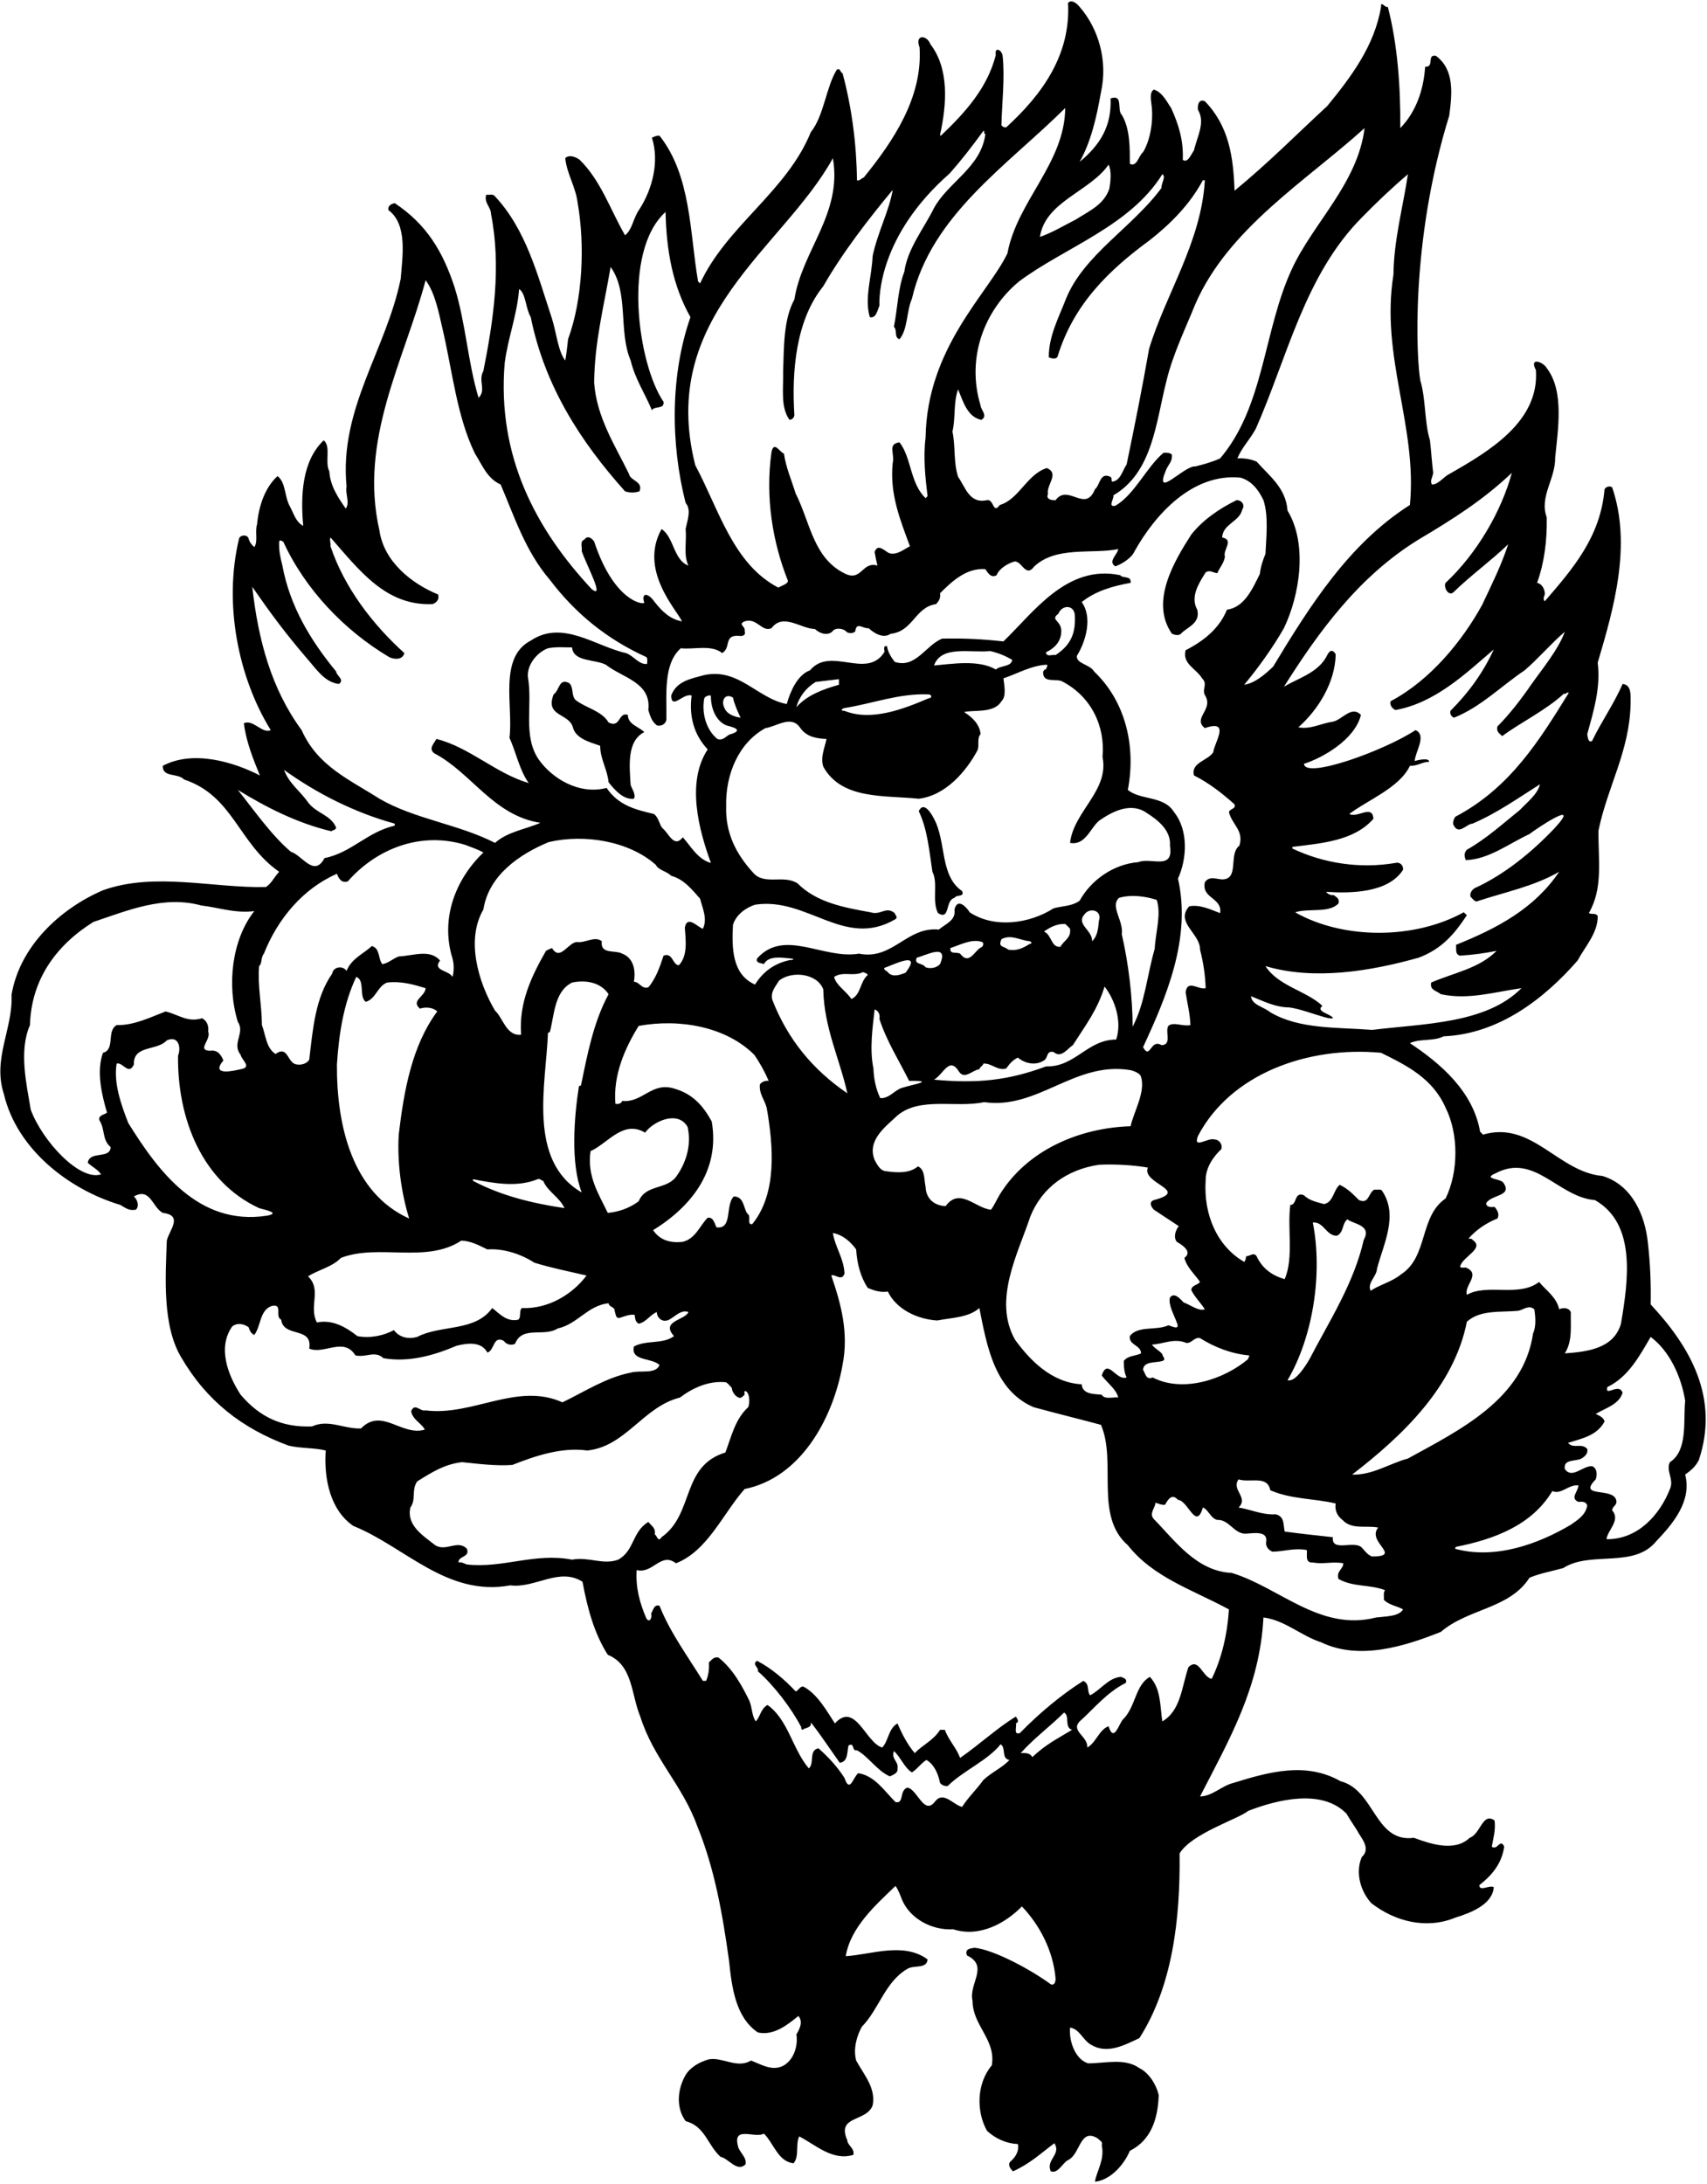 <?xml version="1.0" encoding="UTF-8"?>
<svg xmlns="http://www.w3.org/2000/svg" xmlns:xlink="http://www.w3.org/1999/xlink" width="519pt" height="664pt" viewBox="0 0 519 664" version="1.1">
<g id="surface1">
<path style=" stroke:none;fill-rule:nonzero;fill:rgb(0%,0%,0%);fill-opacity:1;" d="M 501.871 396.527 C 501.992 390.059 501.75 384.203 501.016 377.738 C 500.164 369.32 496.137 360.172 487.23 357.484 C 473.688 356.266 465.758 340.527 450.875 344.922 C 450.633 344.676 450.387 344.309 450.02 344.066 C 447.945 331.867 438.066 323.324 428.672 317.105 C 431.723 315.641 435.867 316.617 438.918 315.031 C 455.879 314.297 469.664 303.441 479.668 291.973 C 481.863 287.824 485.891 283.555 485.766 278.43 C 485.156 277.453 484.059 278.062 483.082 277.574 C 487.477 269.891 485.891 261.594 486.012 252.445 C 488.816 238.902 495.406 228.531 495.77 214.016 C 495.77 211.453 496.137 208.156 493.332 207.914 C 490.77 213.891 486.863 219.383 484.059 225.238 C 482.84 225.969 482.719 223.895 482.594 223.164 C 484.426 216.453 486.742 209.133 485.766 201.449 C 490.77 184.613 496.137 165.578 490.16 148.133 C 489.426 147.645 488.328 147.891 487.84 148.742 C 486.621 163.141 478.324 172.777 469.664 182.781 C 468.809 181.805 469.906 181.074 469.664 180.098 C 469.539 178.879 468.688 177.414 467.344 177.172 C 469.539 171.07 470.395 164.359 470.273 157.285 C 467.953 150.941 472.957 145.57 472.836 139.105 C 473.688 130.445 475.641 118.855 470.273 111.898 C 469.297 110.07 464.816 108.328 466.98 112.512 C 468.078 128.125 452.828 137.152 440.629 144.109 C 439.039 144.84 437.211 147.402 435.383 147.281 C 434.648 146.184 435.625 144.961 435.746 143.742 C 435.383 140.812 435.137 137.152 434.77 133.859 C 433.062 128.371 433.551 121.414 431.844 115.684 C 430.746 109.949 428.566 74.078 440.629 35.16 C 441.48 28.695 442.336 21.254 436.602 16.984 C 433.672 16.375 436.234 20.523 433.309 20.277 C 432.82 27.598 430.379 34.188 425.742 38.945 C 425.863 26.5 424.891 13.324 421.961 2.102 C 421.105 2.465 419.766 0.027 419.887 2.102 C 417.934 13.934 410.738 23.449 403.539 32.234 C 394.023 41.02 385.605 49.559 375.355 57.977 C 374.992 47.605 373.648 38.336 366.328 30.77 C 364.379 29.914 364.012 32.234 364.254 33.453 C 366.574 37.234 363.891 41.75 363.035 45.652 C 362.059 47.117 361.082 49.68 359.617 48.582 C 359.863 42.48 358.277 37.723 356.082 32.844 C 354.859 31.137 353.52 28.086 350.836 27.23 C 349.25 28.086 350.102 31.137 350.227 32.844 C 350.59 37.113 349.738 42.605 347.539 46.266 C 346.199 47.238 345.711 50.898 343.516 49.801 C 343.516 45.164 343.637 39.188 341.074 34.918 C 339.488 33.453 341.684 28.574 337.66 29.914 C 338.023 38.336 334.488 44.066 328.266 49.191 C 331.68 43.094 333.391 35.773 334.73 28.086 C 336.926 18.324 333.879 8.566 328.266 2.102 C 327.289 0.879 325.703 -0.219 324.727 0.879 C 325.582 16.496 317.039 28.574 305.938 38.699 C 305.449 38.82 304.84 38.578 304.477 38.09 C 304.598 31.867 305.574 23.695 304.84 16.984 C 304.566 15.078 302.316 14.078 302.766 16.738 C 300.203 26.742 293.496 34.188 286.055 41.262 C 286.055 41.262 285.809 41.141 285.809 41.02 C 287.883 31.625 288.613 20.887 282.883 13.445 C 281.816 10.578 278.066 10.328 279.586 14.422 C 280.562 29.672 271.535 42.969 262.629 53.949 C 261.898 54.195 261.164 55.172 260.555 54.805 C 260.434 43.824 258.969 32.602 256.164 22.23 C 255.309 21.984 255.676 20.645 254.453 21.133 C 251.16 26.379 250.551 35.16 246.523 40.164 C 239.203 58.219 221.027 68.59 212.852 86.156 C 212.609 85.914 212.488 85.793 212.242 85.547 C 209.68 70.664 210.168 53.461 200.531 41.262 C 199.676 41.141 198.699 41.629 198.215 41.871 C 200.531 49.191 198.336 57.488 194.43 63.59 C 192.48 66.273 192.355 69.688 190.039 71.52 C 185.648 63.953 182.719 54.926 176.254 48.582 C 175.156 47.727 172.961 46.875 171.859 48.094 C 172.348 52.852 175.031 56.758 175.645 61.758 C 177.84 74.324 177.23 90.793 172.715 103.117 C 172.473 105.191 172.227 107.754 171.859 109.582 C 169.664 106.777 169.176 101.164 167.836 96.895 C 163.441 83.598 159.906 69.566 150.266 59.441 C 149.656 58.953 148.68 59.316 147.828 59.195 C 147.094 61.637 149.289 62.977 149.289 65.051 C 152.465 81.156 150.023 97.383 146.973 112.754 C 145.266 115.805 147.949 118.488 145.508 120.93 C 142.215 110.07 141.605 98.113 138.188 87.258 C 134.652 76.52 129.77 68.223 120.012 61.758 C 118.914 62.004 117.938 62.488 118.059 63.832 C 124.035 68.223 122.328 78.105 121.84 84.695 C 117.449 106.41 103.055 124.223 105.371 147.891 C 104.883 149.965 106.469 152.77 105.129 154.602 C 102.809 151.305 100.367 147.645 100.125 143.254 C 98.66 140.449 100.734 135.691 98.418 133.859 C 91.828 140.082 91.34 150.695 92.195 159.848 C 90 158.746 89.391 156.309 88.168 153.988 C 86.461 151.062 86.949 146.672 84.387 144.719 C 80.484 148.258 78.652 153.988 78.164 159.359 C 77.434 161.555 78.531 164.605 77.312 166.312 C 76.457 165.578 75.848 164.727 75.602 163.75 C 75.238 162.406 73.039 162.531 72.676 163.75 C 67.918 183.516 72.43 205.961 82.312 221.945 C 79.75 223.164 76.945 218.527 74.141 219.871 C 74.871 225.605 77.066 230.973 79.02 235.73 C 70.969 231.582 58.645 227.922 49.496 232.801 C 49.371 236.461 54.008 234.875 55.961 236.949 C 70.969 241.953 72.43 256.348 84.875 265.012 C 83.289 266.719 82.555 268.547 80.848 269.645 C 64.746 270.012 47.055 265.012 31.316 270.621 C 18.262 276.234 5.941 287.703 3.5 302.465 C 3.988 312.711 -2.355 321.863 1.184 332.598 C 5.086 349.191 20.703 361.512 36.562 366.27 C 38.27 367.246 39.125 368.102 41.32 367.734 C 42.418 366.637 41.809 364.684 40.711 363.707 C 45.715 360.902 46.199 366.879 49.496 368.711 C 55.84 369.441 51.445 373.957 50.715 377.129 C 50.348 387.863 49.25 402.871 55.105 412.629 C 62.793 425.805 73.527 434.223 87.801 439.469 C 91.465 440.324 95.734 440.078 99.027 440.934 C 98.418 449.961 100.613 459.234 107.445 463.871 C 123.184 470.215 135.871 485.465 155.148 481.926 C 162.711 482.902 170.031 476.312 177.105 480.828 C 178.57 488.758 180.645 496.566 184.793 503.031 C 192.48 506.203 191.867 515.109 194.676 521.82 C 198.699 534.629 207.484 542.559 212 555.125 C 217.246 567.938 219.684 581.844 221.637 595.875 C 222.492 604.047 223.59 613.199 230.422 617.836 C 235.301 618.934 239.57 615.395 242.742 612.832 C 244.328 614.66 242.988 616.98 242.133 618.445 C 242.621 621.25 241.766 625.766 238.352 627.84 C 234.934 629.789 231.52 627.594 228.348 626.375 C 224.078 628.938 219.809 625.277 215.535 626.008 C 212.852 626.738 209.926 628.328 208.461 630.766 C 206.02 634.914 205.41 640.648 208.461 644.797 C 214.438 646.383 215.051 651.992 219.074 655.656 C 221.395 656.02 224.078 660.414 226.641 657.973 C 227.25 655.777 224.566 654.191 224.32 652.117 C 222.855 646.137 229.688 650.164 232.25 648.578 C 235.18 651.383 236.52 657.117 241.277 657.605 C 243.109 655.41 241.766 652.117 242.988 649.434 C 247.988 651.992 253.113 656.996 259.457 655.043 C 259.945 653.094 257.629 652.117 257.629 650.652 C 254.211 642.965 263.359 645.164 265.312 640.039 C 266.41 634.793 262.629 630.645 260.312 626.375 C 259.336 622.715 260.555 618.809 262.02 616.125 C 267.266 610.758 269.094 602.461 275.805 598.559 C 277.758 597.215 281.781 598.68 282.027 595.629 C 274.707 590.262 264.945 594.168 257.141 594.656 C 258.602 585.871 266.168 579.16 272.266 573.305 C 273.242 574.648 273.73 576.23 274.34 577.695 C 276.902 583.43 283.492 586.848 289.836 586.48 C 297.766 589.043 305.695 584.652 310.695 579.527 C 316.066 585.137 320.215 592.945 320.945 601.484 C 320.945 601.973 320.824 603.684 319.48 603.195 C 313.566 598.828 302.277 592.703 296.301 592.094 C 295.082 592.336 293.25 592.336 293.984 594.41 C 300.816 597.703 294.473 602.949 295.691 608.195 C 295.691 615.762 302.891 620.031 301.547 627.84 C 296.91 633.328 296.789 641.867 300.082 647.723 C 302.402 649.922 305.816 651.629 309.477 651.75 C 309.965 654.07 308.5 656.02 307.16 657.117 C 306.305 658.094 307.281 659.438 308.012 660.047 C 313.137 657.73 316.188 654.801 320.578 651.508 C 322.773 654.922 317.895 656.508 319.48 660.047 C 321.801 660.898 323.02 657.363 324.973 656.508 C 328.508 654.555 328.387 646.75 333.754 650.043 C 334.363 650.773 335.34 650.898 334.977 652.117 C 335.949 656.508 333.391 660.047 332.902 663.219 C 337.535 662.73 341.684 658.215 343.516 653.824 C 350.102 650.531 352.055 643.941 352.301 636.867 C 351.566 633.695 349.371 630.156 346.441 628.691 C 341.93 625.52 336.195 627.227 330.828 627.227 C 327.066 626.078 324.973 620.762 325.336 616.371 C 328.266 616.734 329.242 620.273 331.805 621.617 C 336.684 624.543 342.051 621.617 346.441 619.543 C 356.445 603.805 358.887 583.551 358.645 563.422 C 362.316 557.328 376.578 552.93 379.504 550.488 C 388.289 547.074 401.953 543.656 409.395 551.344 C 410.25 552.809 411.469 554.637 412.566 556.348 C 413.543 558.422 417.082 561.836 414.031 564.52 C 411.957 569.402 413.785 575.133 416.961 578.551 C 424.035 584.039 433.551 586.602 442.457 582.941 C 447.215 581.477 453.805 578.918 454.168 573.672 C 452.828 572.938 449.777 575.133 449.777 573.059 C 453.68 570.012 456.609 566.473 457.34 561.348 C 456.121 558.664 455.266 562.691 453.559 561.348 C 454.047 558.785 454.777 556.223 454.414 553.418 C 450.754 550.734 450.145 557.566 446.848 558.664 C 442.336 563.055 434.77 560.492 429.891 558.664 C 417.934 560.25 418.059 544.145 407.566 541.461 C 397.074 535.484 385.727 538.656 375.113 541.949 C 371.211 542.926 368.77 545.977 364.863 546.098 C 373.895 528.531 383.043 512.793 384.141 491.688 C 390.73 492.539 395.609 497.297 401.711 499.25 C 413.422 504.863 427.328 500.348 438.066 496.078 C 446.484 488.879 458.926 489.125 465.027 479.609 C 468.199 478.266 471.738 477.656 475.273 476.68 C 483.57 471.312 496.746 476.926 503.578 468.508 C 508.703 463.137 514.438 456.305 512.363 448.254 C 514.07 447.035 515.535 445.812 516.512 443.863 C 522.855 424.828 513.828 409.336 501.871 396.527 Z M 447.703 376.883 C 447.461 376.395 446.848 376.641 446.484 376.52 C 448.68 373.957 451.852 371.762 455.266 370.418 C 456 369.199 455.266 367.855 454.414 366.879 C 453.438 367.004 451.852 367.004 451.852 365.781 C 453.316 363.098 460.023 363.707 457.098 359.559 C 456.363 358.219 450.508 358.461 454.777 356.633 C 466.613 350.41 473.812 363.953 484.914 364.805 C 497.602 372.004 495.039 389.328 492.844 402.383 C 490.648 410.066 482.352 410.922 475.762 411.41 C 478.203 407.629 477.473 402.871 477.594 398.844 C 476.859 397.379 475.152 397.504 474.055 397.988 C 473.199 394.207 470.027 392.258 467.953 389.695 C 461.734 394.453 452.34 390.059 445.996 393.598 C 445.02 390.793 450.508 387.254 445.629 385.301 C 445.02 385.301 444.285 385.547 443.922 385.059 C 444.652 381.887 451.605 379.566 447.703 376.883 Z M 439.527 336.746 C 443.434 344.555 443.555 356.023 439.527 364.316 C 431.477 369.809 434.281 382.008 425.988 387.375 C 423.18 389.695 419.645 390.426 416.715 392.379 C 415.617 389.938 418.547 388.109 418.668 385.668 C 420.496 378.469 425.379 369.441 420.133 361.879 C 419.645 361.391 418.668 361.758 417.812 361.633 C 415.984 362.73 416.227 366.148 413.176 364.805 C 411.59 363.219 409.762 361.27 407.32 360.172 C 405.367 361.758 405.492 365.414 402.562 366.027 C 400.488 365.414 398.172 365.051 396.465 363.344 C 393.414 362.121 394.391 366.391 392.316 366.27 C 391.34 373.223 393.414 382.254 390.605 388.84 C 386.703 387.742 383.773 385.547 382.066 381.887 C 381.215 380.543 379.992 381.887 378.895 381.887 C 378.773 382.496 378.652 383.352 378.285 383.594 C 370.234 378.957 365.84 369.441 366.574 358.707 C 366.574 354.926 368.891 351.629 371.332 349.312 C 371.82 347.848 370.598 346.383 369.258 346.383 C 367.426 345.652 362.547 349.555 364.254 345.285 C 374.137 326.496 397.438 317.957 419.887 320.031 C 427.816 323.938 435.625 327.84 439.527 336.746 Z M 417.203 473.141 C 415.738 472.777 414.762 471.066 413.785 470.215 C 411.227 468.383 404.758 471.801 405.246 467.285 C 400.734 466.797 395.121 466.188 390.605 465.578 C 390.117 463.383 390.605 461.062 387.922 460.332 C 383.773 460.574 380.359 458.867 376.578 458.258 C 379.75 455.207 374.258 452.891 376.578 449.719 C 380.113 450.816 385.359 448.375 386.215 453.012 C 392.68 455.816 399.391 455.453 406.102 457.039 C 405.734 459.234 406.711 460.941 408.176 462.039 C 410.98 465.09 415.371 463.625 419.031 464.359 C 415.371 468.75 426.598 473.141 417.203 473.141 Z M 346.93 411.41 C 345.223 412.266 342.906 412.02 341.684 413.727 C 341.684 415.559 341.809 417.266 342.539 418.73 C 339.246 419.828 336.805 412.629 334.977 418.121 C 336.684 420.438 339.488 422.391 339.977 424.828 C 338.637 424.586 335.828 425.562 334.977 423.977 C 332.414 423.73 329.117 423.855 328.875 420.805 C 319.727 420.316 313.137 413.484 308.621 407.262 C 301.789 395.184 309.598 380.91 313.258 369.809 C 316.797 361.023 324.359 355.535 334.121 354.07 C 339.246 353.824 344.613 354.191 349.004 354.926 C 346.93 359.805 362.059 361.879 350.836 364.805 C 349.129 365.414 350.102 367.004 350.836 367.734 C 353.398 369.441 355.836 371.027 358.398 372.734 C 357.422 373.957 356.691 376.031 357.789 377.492 C 359.496 378.469 362.668 380.543 360.105 382.375 C 360.84 385.301 363.277 387.375 364.863 389.695 C 364.012 390.793 362.426 390.547 362.18 392.133 C 363.277 394.328 364.863 395.793 366.328 397.988 C 364.5 398.723 361.938 396.648 359.863 395.914 C 358.887 394.941 357.059 392.621 355.715 394.453 C 355.105 396.527 357.059 399.941 357.789 402.016 C 359.008 404.699 355.961 402.992 355.227 402.871 C 351.566 404.578 345.953 402.871 343.516 406.164 C 343.148 408.969 346.93 408.848 346.93 411.41 Z M 253.602 296.973 C 256.285 295.145 259.457 296.973 262.387 295.512 C 262.871 295.754 263.484 295.754 263.848 296.363 C 261.41 298.438 261.773 302.465 258.848 303.684 C 257.141 301.121 254.211 299.535 253.602 296.973 Z M 257.629 332.355 C 247.258 325.277 239.57 316.129 234.812 303.93 C 234.203 301.488 235.789 299.902 236.887 298.07 C 240.789 295.023 248.477 295.875 250.309 300.758 C 250.551 312.469 255.309 321.863 257.629 332.355 Z M 261.164 289.898 C 250.309 291.727 238.473 282.09 230.176 291.363 C 229.688 292.824 231.398 292.703 232.25 293.07 C 233.715 290.387 237.742 291.117 240.426 291.363 C 242.004 291.516 241.004 291.828 239.941 291.891 C 235.461 292.887 231.973 295.352 229.566 299.293 C 222.492 296.242 222.492 287.945 222.855 281.113 C 223.832 278.062 226.641 275.988 229.566 275.016 C 245.551 272.574 256.773 288.555 272.266 279.406 C 273.121 278.797 272.145 278.188 272.023 277.574 C 269.34 275.379 267.875 278.309 264.703 277.332 C 256.652 275.867 248.355 274.402 242.5 268.547 C 238.23 265.742 232.371 269.281 228.957 265.254 C 223.953 259.766 220.539 253.422 220.781 245.125 C 220.539 235.242 224.688 225.727 232.738 221.336 C 236.156 220.848 240.668 217.188 243.352 221.336 C 245.305 224.02 248.234 224.508 251.281 224.629 C 250.918 226.824 249.332 230.117 250.309 233.047 C 255.918 243.172 268.852 241.707 279.344 242.805 C 287.516 241.828 293.738 234.512 297.156 228.164 C 297.887 226.703 296.91 224.508 298.133 223.164 C 297.887 220.113 295.445 217.918 293.129 216.453 C 296.059 215.723 302.277 216.941 304.477 213.16 C 306.062 211.695 305.328 208.402 305.086 206.207 C 309.477 204.742 313.504 202.301 318.262 202.059 C 318.75 202.426 318.016 203.035 318.016 203.523 C 317.527 203.398 317.406 203.887 317.164 204.133 C 316.918 208.035 321.312 205.961 323.262 207.305 C 331.68 211.816 336.074 220.602 335.219 230.117 C 337.293 240.367 326.434 246.59 325.336 256.227 C 329.973 257.078 331.438 251.836 334.121 249.516 C 338.148 246.711 343.883 243.66 348.762 247.199 C 352.055 249.273 356.082 252.445 355.715 257.078 C 356.934 264.766 349.98 260.496 346.078 262.082 C 338.512 262.691 331.68 267.57 328.266 273.793 C 325.945 275.504 323.02 275.379 320.336 276.113 C 313.137 280.746 302.402 282.336 294.836 277.332 C 294.105 276.113 291.176 272.574 290.199 276.477 C 290.688 279.773 287.641 280.746 285.441 282.578 C 275.684 281.602 271.414 291.973 261.164 289.898 Z M 227.25 368.953 C 226.027 367.367 226.273 363.707 223.102 363.707 C 220.418 366.391 222.855 373.711 217.855 373.102 C 217.246 372.004 217 369.93 215.172 370.176 C 212.73 372.613 211.512 376.52 207.605 377.492 C 203.703 377.98 200.531 376.883 198.578 373.957 C 210.414 366.637 218.953 355.656 216.391 340.895 C 213.707 336.016 210.535 332.477 204.922 330.891 C 198.09 328.816 195.406 335.281 189.184 334.672 C 188.941 335.402 187.965 335.77 187.109 335.527 C 186.379 326.742 190.039 318.566 194.188 311.859 C 206.875 309.539 220.906 312.223 229.324 320.641 C 231.031 323.082 232.496 325.766 233.715 328.57 C 232.984 328.449 231.641 328.695 231.031 329.672 C 230.785 332.598 232.371 334.062 233.105 336.746 C 235.18 348.578 236.277 362.855 228.715 372.125 C 226.883 372.371 228.59 369.688 227.25 368.953 Z M 93.66 387.984 C 96.953 385.91 100.98 385.18 103.664 382.375 C 115.133 377.98 129.527 384.203 140.262 377.129 C 143.312 377.25 145.633 378.594 148.191 379.812 C 152.949 379.445 158.32 381.152 162.469 383.84 C 167.59 385.426 173.082 386.523 178.328 387.742 C 174.059 393.477 166.613 397.988 158.684 397.625 C 157.711 398.477 158.562 400.309 157.586 401.16 C 154.051 402.016 151.609 399.09 149.656 397.625 C 144.41 404.945 134.039 402.625 126.844 406.406 C 124.281 407.141 121.477 406.652 119.766 404.336 C 116.594 406.043 112.57 406.895 108.664 406.164 C 105.129 403.359 100.98 401.039 96.344 402.016 C 93.781 397.016 97.93 392.133 93.66 387.984 Z M 127.695 306.613 C 129.406 306.004 131.723 306.246 132.941 307.465 C 125.258 317.836 122.816 331.5 121.23 344.922 C 120.742 353.34 121.965 362.488 124.402 370.418 C 107.078 362.609 102.32 342.113 102.441 323.57 C 103.055 314.055 104.516 305.027 108.301 296.973 C 111.105 297.949 109.031 303.074 111.227 304.539 C 114.277 303.684 114.766 299.781 117.691 298.684 C 122.086 298.195 125.746 299.293 129.406 300.391 C 129.281 302.953 124.77 304.172 127.695 306.613 Z M 160.516 205.84 C 160.148 202.301 163.078 198.398 166.613 197.055 C 169.301 196.566 171.129 196.812 173.934 196.812 C 174.301 201.203 180.766 200.352 184.184 202.059 C 189.309 206.086 198.09 207.426 197.113 215.844 C 197.602 217.309 197.969 219.137 199.676 220.48 C 201.141 220.969 202.727 219.871 202.605 218.406 C 202.727 211.086 201.629 201.812 206.996 197.055 C 210.777 197.543 216.27 195.836 219.562 198.52 C 222.367 196.934 219.93 193.031 224.566 193.273 C 225.664 193.52 226.883 193.152 226.395 191.809 C 226.762 190.348 224.199 189.859 226.395 188.883 C 230.176 187.66 231.641 192.297 234.57 190.957 C 238.105 186.199 243.598 191.199 247.746 191.199 C 249.086 192.422 251.281 193.395 252.992 192.055 C 253.844 190.711 256.039 190.957 257.141 191.809 C 257.629 192.664 259.699 192.664 260.066 191.809 C 260.434 188.883 262.387 191.199 264.094 190.957 C 265.68 192.422 268.484 194.25 270.805 192.664 C 277.637 191.934 278.121 184.613 284.59 183.637 C 285.441 182.781 286.055 181.805 285.809 180.344 C 289.348 176.805 293.859 172.535 299.594 173.023 C 300.328 174.121 301.305 175.828 303.012 174.852 C 303.742 172.898 306.305 171.312 308.379 170.703 C 310.695 170.34 311.797 175.828 314.48 172.168 C 321.188 165.945 331.926 168.508 339.977 166.922 C 339.855 168.508 336.684 170.703 339.121 172.168 C 341.074 171.438 344.004 169.727 344.98 167.531 C 351.199 156.43 362.547 143.742 377.188 145.207 C 380.602 146.184 382.676 148.988 384.141 152.039 C 385.727 156.918 384.996 163.141 384.75 168.387 C 384.02 170.094 383.285 172.289 383.043 174.484 C 380.848 178.879 378.406 184.613 373.039 185.344 C 370.723 191.078 365.965 194.859 360.473 197.664 C 359.375 201.812 363.766 203.277 365.477 206.207 C 367.426 208.035 365.109 209.621 366.574 211.695 C 368.77 215.844 362.547 218.406 366.328 221.336 C 374.383 218.527 369.137 225.848 368.891 228.652 C 367.305 231.215 361.938 231.824 363.035 235.73 C 367.672 238.047 371.82 241.344 375.355 244.516 C 375.844 245.977 374.016 245.734 373.648 246.832 C 374.504 250.613 378.285 252.445 376.82 257.078 C 373.406 259.641 376.941 267.328 371.574 267.328 C 369.621 267.207 367.672 266.23 366.328 268.184 C 365.23 273.184 371.695 272.816 370.965 277.574 C 368.035 276.477 364.863 274.891 361.57 275.504 C 357.18 280.383 364.988 283.797 364.863 288.68 C 365.84 292.461 366.449 296.363 366.574 300.391 C 364.379 301 361.082 297.586 360.473 301.609 C 360.961 304.902 361.816 308.074 361.938 311.613 C 359.496 312.102 356.812 310.516 355.227 311.859 C 354.129 313.566 356.445 317.594 353.152 317.715 C 349.738 315.641 349.738 322.352 347.539 318.324 C 354.496 303.316 362.305 285.262 358.156 267.086 C 360.84 261.227 361.449 252.445 356.934 246.832 C 353.887 241.828 346.688 243.293 342.906 240.121 C 345.469 226.824 342.172 213.16 332.656 204.133 C 331.438 201.938 327.168 201.812 327.41 199.375 C 330.094 195.105 332.289 187.66 328.875 183.027 C 333.145 179.609 338.391 178.145 343.758 177.172 C 344.004 174.852 341.441 175.949 340.586 174.852 C 324.359 171.438 314.234 186.199 305.086 194.98 C 298.254 194.25 293.496 194.008 286.418 194.129 C 281.297 196.324 278.367 203.277 272.023 201.203 C 271.066 199.91 269.898 198.246 269.703 196.445 C 268.117 196.078 269.219 198.277 268.852 198.277 C 263.484 206.695 252.504 196.324 246.281 203.766 C 242.5 205.109 240.305 210.109 239.203 214.016 C 230.422 212.43 224.566 202.91 214.074 205.23 C 210.047 206.328 205.656 207.059 204.07 211.453 C 204.191 215.965 207.852 210.477 210.289 211.453 C 209.438 217.797 211.023 223.406 215.172 227.801 C 208.582 237.805 212.488 252.32 216.148 262.324 C 212.121 261.227 209.926 257.078 207.605 254.52 C 204.922 257.934 203.336 253.297 201.508 251.836 C 200.41 250.734 200.41 248.66 198.824 247.441 C 193.211 246.102 188.086 244.879 184.426 239.512 C 176.133 241.707 167.836 236.707 163.688 230.727 C 158.93 223.531 161.98 214.379 160.516 205.84 Z M 340.223 272.941 C 343.883 271.844 348.273 272.453 351.688 273.551 C 353.152 277.941 351.324 283.434 351.078 288.434 C 348.762 296.363 348.152 304.902 344.367 312.102 C 344.367 303.441 343.148 292.949 341.074 284.043 C 341.684 279.895 337.414 275.504 340.223 272.941 Z M 291.664 325.887 C 293.371 328.207 295.691 325.277 297.766 325.035 C 297.887 324.301 298.863 324.059 298.984 323.324 C 301.426 323.082 303.379 325.645 305.938 324.789 C 306.914 323.449 307.891 322.227 309.477 321.496 C 311.797 323.449 315.09 323.938 317.406 322.352 C 318.75 321.617 318.016 319.301 320.336 319.789 C 322.652 321.863 324.605 318.691 326.191 317.715 C 330.094 311.613 333.754 306.855 335.828 299.902 C 339 303.93 341.195 310.516 339.367 316.008 C 330.582 316.008 326.922 324.426 318.016 324.18 C 306.551 328.449 297.156 329.426 283.98 328.207 C 286.898 326.578 288.613 320.887 291.664 325.887 Z M 281.418 294.047 C 280.441 292.582 277.758 293.312 278.734 291.117 C 281.418 290.508 288.613 286.48 285.809 293.07 C 284.711 294.289 282.883 294.535 281.418 294.047 Z M 288.98 288.191 C 292.031 287.215 295.445 285.262 298.617 286.359 C 299.23 286.727 298.863 287.457 298.617 287.824 C 296.301 288.68 294.836 293.68 291.91 289.898 C 290.934 289.289 288.613 290.266 288.98 288.191 Z M 304.477 285.508 C 307.402 283.922 310.211 285.871 313.016 286.117 C 313.691 286.328 313.941 286.828 313.016 286.969 C 311.062 288.191 309.109 289.164 306.551 288.68 C 305.086 287.457 303.379 288.066 304.477 285.508 Z M 317.406 283.188 C 319.113 281.969 321.312 280.746 323.871 280.871 C 324.359 281.359 324.848 281.723 325.336 282.336 C 325.703 285.262 323.508 285.75 322.41 287.824 C 319.48 288.066 319.848 284.164 317.406 283.188 Z M 329.73 277.941 C 331.316 275.746 335.219 276.723 334.121 279.895 C 333.879 282.457 333.633 284.652 332.047 286.117 C 332.168 282.699 327.047 280.992 329.73 277.941 Z M 321.801 186.562 C 322.898 183.758 326.68 183.758 326.801 187.176 C 327.047 192.297 325.754 195.953 320.945 199.129 C 319.969 198.887 318.141 199.863 318.016 198.277 C 320.457 197.18 322.41 195.227 322.652 192.422 C 323.066 188.453 318.992 188.637 321.801 186.562 Z M 307.77 200.594 C 307.402 202.789 304.352 202.18 302.766 203.523 C 297.645 200.473 289.469 201.812 283.98 202.301 C 286.176 196.078 294.961 198.52 301.059 197.91 C 303.621 198.52 305.449 199.254 307.77 200.594 Z M 282.27 212.305 C 274.828 215.477 264.945 219.383 256.773 216.09 C 255.441 216.078 255.816 215.453 256.773 215.234 C 265.312 213.891 273.363 210.719 282.27 211.086 C 283.316 211.078 283.566 212.203 282.27 212.305 Z M 255.066 206.449 C 255.066 207.059 255.066 207.672 255.066 208.156 C 250.309 209.5 245.305 211.328 242.133 214.988 C 242.988 211.695 245.184 209.012 247.988 207.305 C 250.309 207.059 252.746 206.695 255.066 206.449 Z M 220.172 214.988 C 219.195 212.914 220.539 210.598 222.855 212.062 C 223.223 213.891 224.32 216.453 225.176 218.16 C 223.469 217.918 220.906 217.188 220.172 214.988 Z M 222.246 223.164 C 221.027 223.285 220.051 225.359 218.098 224.629 C 214.805 221.945 213.34 217.062 214.074 212.551 C 214.074 211.941 215.172 211.207 216.148 211.453 C 216.066 214.766 217.367 219.016 220.781 220.48 C 222.492 220.969 226.395 221.82 222.246 223.164 Z M 166.859 255.98 C 177.84 253.422 191.383 255.738 199.434 262.938 C 200.164 264.523 202.605 264.766 204.07 266.23 C 208.094 267.328 210.535 270.621 212.852 273.184 C 213.586 276.113 215.172 279.285 213.707 282.336 C 212.121 281.848 208.949 278.062 208.219 281.969 C 208.461 285.75 209.191 290.508 206.387 293.438 C 204.434 293.312 204.559 289.41 201.75 290.508 C 200.652 293.801 199.434 297.461 197.113 300.145 C 195.039 300.758 194.43 298.438 192.723 298.438 C 193.332 295.145 192.723 291.238 189.184 289.898 C 186.988 288.68 182.477 290.266 182.965 286.117 C 180.766 284.406 178.082 286.727 175.398 286.359 C 172.715 286.48 170.273 292.34 167.836 288.191 C 167.227 288.434 166.613 288.68 166.004 289.043 C 161.613 296.73 157.711 304.781 158.441 314.543 C 153.926 315.031 152.949 309.418 150.512 307.223 C 145.387 298.559 141.605 285.629 146.973 276.477 C 148.559 266.109 157.953 259.641 166.859 255.98 Z M 163.441 358.461 C 164.418 358.219 164.297 358.828 165.152 358.949 C 166.492 362.242 170.152 363.953 171.617 367.246 C 161.734 365.781 152.34 363.465 143.801 358.949 C 143.801 358.828 143.801 358.586 143.801 358.461 C 150.145 359.684 157.223 361.023 163.441 358.461 Z M 176.863 362.488 C 160.27 352.852 166.004 329.547 166.613 313.934 C 166.859 313.934 167.102 313.809 167.227 313.566 C 168.566 308.32 168.566 301.367 173.934 298.684 C 178.082 297.828 182.598 298.559 185.035 302.219 C 180.402 310.762 178.57 320.641 176.617 330.035 C 176.254 329.914 176.133 330.156 176.008 330.281 C 174.547 339.551 173.445 353.703 176.863 362.488 Z M 179.547 349.922 C 184.672 347.727 189.43 340.285 196.141 344.309 C 198.578 340.895 206.145 337.355 209.07 342.602 C 210.289 348.094 208.582 353.34 205.898 357.242 C 202.973 361.879 196.383 359.805 194.188 365.172 C 191.383 367.246 188.332 368.344 184.793 368.711 C 181.988 362.855 178.449 357.609 179.547 349.922 Z M 275.316 295.703 C 273.73 296.312 271.531 297.168 270.07 295.703 C 269.824 295.094 268.727 295.094 268.848 294.238 C 270.922 293.629 280.805 288.504 275.316 295.703 Z M 265.922 306.855 C 267.02 307.223 267.633 308.32 267.387 309.785 C 269.582 316.492 273.242 322.227 276.414 328.57 C 286.297 328.449 274.34 330.156 273.242 331.133 C 271.289 332.23 269.949 333.941 267.633 333.816 C 266.289 331.012 265.68 327.961 265.559 324.789 C 264.336 318.934 265.312 312.348 265.922 306.855 Z M 272.879 339.062 C 279.832 333.328 290.566 336.867 299.23 335.039 C 315.578 337.355 326.68 322.594 343.516 325.277 C 345.066 325.578 346.57 326.41 346.816 327.078 C 348.531 331.758 344.613 338.09 343.758 342.359 C 328.02 342.848 312.281 349.68 303.988 363.098 C 303.012 364.684 302.402 366.27 301.305 367.734 C 296.668 367.367 291.785 360.781 287.516 366.637 C 283.98 366.516 281.539 364.316 281.418 360.781 C 280.93 358.586 281.297 355.535 279.098 354.559 C 276.535 356.754 272.633 356.512 269.34 356.023 C 267.508 355.898 266.531 353.703 265.922 352.605 C 263.484 346.508 269.461 342.359 272.879 339.062 Z M 353.398 413.727 C 354.738 413.238 353.398 412.387 353.398 411.652 C 352.422 410.434 351.199 410.066 350.227 408.727 C 353.762 408.605 356.812 406.652 360.719 408.238 C 362.426 408.359 363.035 406.406 364.863 406.773 C 369.137 409.457 374.258 411.531 379.75 412.02 C 379.992 412.508 379.383 412.754 379.504 413.117 C 372.184 419.34 359.617 423.488 350.469 418.73 C 348.395 419.586 348.273 417.512 347.539 416.41 C 347.664 413.727 351.324 414.34 353.398 413.727 Z M 398.172 413.117 C 393.816 420.578 391.828 419.586 391.461 419.586 C 399.27 406.285 402.195 387.012 399.148 371.637 C 402.441 371.273 403.172 375.664 406.469 375.664 C 408.664 374.566 407.93 372.125 409.641 370.66 C 411.469 372.125 417.203 372.371 414.641 376.883 C 411.59 390.305 404.027 401.773 398.172 413.117 Z M 431.355 163.992 C 441.602 157.895 450.754 152.16 459.66 143.742 C 456.488 155.453 449.047 168.266 439.527 177.172 C 438.797 178.391 440.316 181.328 441.848 180.098 C 447.215 174.852 453.07 170.703 458.562 165.457 C 456.363 172.047 453.68 177.414 450.633 183.879 C 444.652 194.738 435.016 206.695 422.816 213.16 C 422.449 214.379 423.305 215.355 424.277 215.844 C 436.355 213.648 445.508 204.863 454.168 197.422 C 451.117 204.133 446.727 210.355 440.992 216.09 C 440.75 217.062 441.359 217.918 442.09 218.16 C 450.145 214.988 456.609 208.402 463.562 203.766 C 467.711 200.227 471.613 195.594 475.762 192.055 C 473.812 197.422 469.055 203.156 465.516 208.156 C 462.586 212.43 458.926 217.188 455.266 220.848 C 454.902 222.434 455.879 222.922 456.73 223.773 C 462.465 219.504 469.785 216.09 475.52 210.844 C 476.129 211.207 476.371 210.23 476.984 210.598 C 468.078 224.992 459.172 239.512 442.457 248.297 C 441.969 249.027 441.727 249.762 441.848 250.613 C 443.434 254.152 445.75 250.492 447.703 250.371 C 454.902 247.32 461.488 242.684 468.199 238.414 C 467.59 241.344 464.297 243.902 462.098 246.223 C 457.098 250.246 451.852 255.008 445.996 258.301 C 445.02 259.398 445.262 260.254 445.629 261.473 C 452.703 261.227 458.684 256.469 465.027 253.543 C 466.855 252.078 481.375 242.316 472.59 251.836 C 465.883 258.91 457.465 265.863 448.312 270.012 C 447.461 270.621 446.848 271.477 447.094 272.574 C 447.703 273.184 448.191 273.914 448.922 274.039 C 457.34 271.23 466.246 269.523 474.055 265.012 C 466.492 276.234 455.145 282.211 442.699 287.215 C 442.824 288.434 442.336 290.141 443.922 290.508 C 447.703 290.266 451.484 289.777 455.023 289.043 C 449.777 294.41 441.848 295.754 435.137 298.684 C 434.648 301 436.723 301.121 438.066 302.219 C 446.484 304.051 454.656 301.488 462.586 300.391 C 451.852 311.246 432.941 311.125 417.203 313.078 C 406.469 312.223 395.121 312.957 386.215 307.711 C 384.141 306.004 380.602 305.516 380.359 302.828 C 383.773 304.172 387.68 306.246 392.07 306.246 C 395.398 306.746 399.379 308.27 402.484 309.145 C 405.855 310.102 406.188 309.473 403.16 308.078 C 401.824 307.465 400.801 306.777 402.074 305.758 C 397.074 301.121 388.656 299.781 384.75 293.68 C 399.512 298.07 416.594 295.266 431.355 291.117 C 438.43 288.434 442.215 283.922 445.996 278.188 C 445.629 277.941 445.387 277.574 445.02 277.332 C 430.012 285.629 408.418 285.629 393.777 277.332 C 397.805 275.988 404.027 277.699 406.953 274.648 C 407.32 273.184 406.469 272.816 405.492 272.086 C 404.637 272.207 403.781 271.844 403.172 271.109 C 410.613 271.598 422.082 271.477 426.598 264.398 C 426.719 262.938 425.5 261.961 424.277 262.324 C 413.422 264.156 402.441 262.449 392.926 257.934 C 392.926 257.812 392.926 257.566 392.926 257.445 C 401.832 256.348 411.715 255.617 417.57 248.906 C 417.324 244.391 412.688 248.785 410.25 247.441 C 415.617 243.293 425.5 239.512 428.672 232.801 C 430.867 232.926 432.453 231.582 434.527 231.582 C 434.527 230.117 430.5 231.215 430.137 231.34 C 430.258 228.531 433.918 223.531 430.379 221.945 C 420.742 228.289 396.73 236.91 396.465 232.191 C 402.066 230.41 411.957 224.871 413.785 217.309 C 410.859 214.379 408.176 218.773 405.246 219.383 C 401.711 219.871 398.414 221.82 394.754 221.09 C 400.734 215.844 405.98 207.426 406.102 198.887 C 405.367 197.543 404.398 197.41 403.539 199.129 C 400.977 204.496 394.754 206.086 390.363 208.77 C 400.855 192.176 413.055 175.219 431.355 163.992 Z M 428.062 52.973 C 426.598 62.855 423.789 72.859 423.668 83.473 C 419.645 108.484 430.988 129.59 428.672 153.504 C 410.25 165.215 398.414 183.879 387.07 202.668 C 384.629 204.984 381.578 207.672 378.285 208.156 C 382.555 203.035 386.945 196.934 390.363 190.957 C 395.121 181.074 397.684 165.457 391.461 155.211 C 390.973 148.379 386.094 144.84 382.066 140.324 C 380.359 139.594 378.406 139.227 376.211 139.352 C 377.555 136.055 379.871 133.859 381.824 130.32 C 391.461 108.484 396.707 83.598 414.031 66.148 C 418.18 61.879 423.426 56.879 428.062 52.973 Z M 414.887 38.945 C 412.812 55.781 399.148 67.859 392.68 82.012 C 384.141 100.555 384.387 123.613 370.965 139.352 C 368.523 140.449 365.965 141.18 363.402 141.789 C 360.105 141.426 350.469 152.402 354.617 142.645 C 355.348 141.059 356.445 140.324 356.324 138.254 C 355.715 137.52 354.617 137.641 353.762 137.641 C 348.641 141.91 344.98 150.328 339.121 153.746 C 336.684 154.234 338.758 151.672 338.512 150.574 C 350.469 143.621 351.445 128.371 354.617 115.926 C 356.57 107.754 360.352 100.066 363.402 92.504 C 373.406 69.445 397.074 55.047 414.887 38.945 Z M 353.398 52.973 C 354.617 53.707 353.031 55.656 353.152 57.121 C 344.246 69.199 329.605 77.375 324.117 90.793 C 321.922 96.527 318.871 102.02 318.871 108.605 C 319.602 108.973 321.188 109.34 321.555 108.363 C 326.434 92.379 337.293 82.012 349.613 72.98 C 355.961 67.98 361.691 62.246 365.719 54.805 C 365.965 54.805 366.086 54.805 366.328 54.805 C 365.23 73.594 354.496 89.207 349.371 106.043 C 347.297 117.879 344.98 129.469 342.539 141.18 C 341.32 142.887 340.711 146.184 338.148 146.426 C 337.781 145.938 338.148 145.328 337.66 144.961 C 334.363 143.375 334.488 147.523 332.902 148.742 C 329.973 156.062 324.727 146.914 320.945 152.039 C 319.848 152.16 317.895 151.793 318.629 150.207 C 318.016 147.402 322.285 143.984 318.262 142.277 C 312.16 144.23 309.844 151.793 303.988 153.504 C 301.789 156.43 302.277 151.672 300.082 152.039 C 294.715 153.258 293.496 148.012 291.301 144.961 C 289.836 140.324 290.566 135.934 289.59 131.176 C 290.566 127.148 289.836 122.27 291.301 118.367 C 292.762 121.902 294.105 126.785 298.375 127.637 C 300.449 126.418 298.254 124.711 298.133 123.246 C 293.738 108.852 299.23 94.332 309.844 85.547 C 323.75 75.18 343.516 68.836 353.398 52.973 Z M 337.051 50.047 C 338.023 51.996 337.66 55.172 337.293 57.367 C 335.586 62.246 331.438 63.953 327.047 66.762 C 323.629 68.469 319.848 70.785 316.188 72.008 C 317.773 61.27 331.438 58.219 337.051 50.047 Z M 253.234 48.094 C 256.164 64.93 243.84 76.152 241.523 91.039 C 238.23 97.016 238.352 105.312 238.105 112.996 C 238.23 118.121 237.254 123.855 240.059 127.637 C 240.914 127.516 241.402 127.027 241.523 126.176 C 240.668 112.754 242.012 97.262 250.309 87.012 C 256.164 76.766 264.215 66.395 271.414 57.73 C 270.438 63.832 266.777 70.785 265.312 77.863 C 265.07 84.086 262.75 90.672 264.461 96.406 C 266.289 96.895 266.777 94.453 267.387 92.867 C 267.266 90.43 267.23 71.578 288.738 52.73 C 292.398 48.582 295.324 44.801 298.984 39.797 C 299.594 39.676 298.863 40.652 299.594 40.773 C 298.254 50.898 288.371 55.293 283.98 63.223 C 280.93 69.445 275.926 75.543 274.949 82.621 C 273 87.621 272.879 94.09 271.777 99.336 C 272.879 100.309 271.777 102.629 273.488 103.117 C 276.051 100.066 275.562 94.699 277.27 90.793 C 283.125 65.418 306.305 50.289 323.871 32.844 C 323.75 49.559 309.234 61.148 306.305 77.008 C 300.566 89.078 281.816 105.578 281.418 133.008 C 280.684 138.863 281.297 145.086 282.027 150.816 C 281.781 151.062 281.66 151.184 281.418 151.43 C 276.66 146.914 277.148 139.105 273.488 134.469 C 269.703 134.957 272.145 138.008 271.414 140.812 C 270.438 150.328 273.852 158.383 276.66 166.066 C 274.707 167.043 272.633 168.875 270.316 168.141 C 268.852 167.41 266.898 165.094 265.922 167.777 C 266.168 169.238 266.41 170.461 266.777 171.926 C 262.141 170.582 262.02 176.684 257.141 174.484 C 247.258 169.852 246.402 158.871 241.891 149.965 C 240.668 145.938 238.961 142.156 238.352 137.887 C 237.133 137.52 235.301 133.859 234.57 137.398 C 232.617 151.184 234.934 164.969 239.57 176.559 C 239.57 177.535 237.617 178.023 236.645 178.633 C 222.855 171.438 218.586 154.844 211.391 141.426 C 199.898 96.078 238.066 75.578 253.234 48.094 Z M 153.438 110.438 C 154.414 102.75 157.223 95.797 157.832 87.867 C 159.906 89.207 159.781 93.723 161.367 96.406 C 165.641 117.512 176.617 134.348 190.039 149.355 C 191.625 149.844 192.844 149.844 194.43 149.355 C 195.652 146.305 191.625 146.184 191.258 144.109 C 187.109 135.566 181.379 126.906 180.645 116.293 C 180.766 103.848 183.695 92.746 185.648 81.156 C 191.258 88.844 187.965 100.797 191.746 109.582 C 193.09 115.195 196.141 119.707 198.215 124.711 C 199.066 123.246 201.996 124.59 201.75 122.148 C 193.941 110.801 189.066 76.41 202.359 64.441 C 202.605 76.277 204.559 86.891 209.926 96.406 C 203.824 113.852 203.824 134.715 208.461 152.891 C 210.289 154.965 208.949 158.262 208.461 160.82 C 208.828 164.48 207.73 168.754 209.316 171.926 C 204.801 170.34 204.922 163.262 201.141 160.82 C 194.23 173.246 205.531 185.102 207.363 188.883 C 203.824 188.273 201.387 185.953 199.066 183.027 C 196.898 179.91 194.879 180.219 195.895 183.27 C 194.918 183.879 186.398 182.078 180.645 164.605 C 179.789 163.383 178.57 162.773 177.719 163.992 C 176.133 164.605 177.105 166.312 176.863 167.531 C 178.328 171.801 184.066 182.41 179.898 179.078 C 162.816 160.777 151.121 138.617 153.438 110.438 Z M 76.699 178.391 C 82.191 186.32 86.703 192.422 93.172 199.984 C 96.098 203.277 98.66 207.426 103.055 207.914 C 104.883 206.57 102.32 205.473 102.199 204.133 C 94.391 194.617 88.168 184.367 85.852 171.926 C 85.242 169.363 84.754 167.531 84.875 164.605 C 85.242 163.871 85.605 164.605 86.094 164.605 C 92.805 179.242 104.762 191.688 118.305 199.738 C 119.766 200.473 122.449 200.715 122.938 198.52 C 113.301 189.859 104.641 178.512 100.492 166.066 C 100.613 165.094 100.125 164.117 100.492 163.383 C 109.273 173.387 117.328 184.246 131.48 183.637 C 132.699 183.27 133.676 182.172 133.188 180.707 C 125.137 177.414 116.719 170.703 115.375 161.309 C 109.031 133.617 122.938 109.582 129.406 85.184 C 132.332 89.086 133.43 95.188 134.652 100.434 C 137.578 112.996 138.922 126.66 144.41 137.887 C 146.605 141.301 148.07 145.449 152.219 147.281 C 156.488 157.285 159.781 167.652 167.227 176.316 C 174.91 186.441 184.426 194.25 196.504 199.738 C 196.992 200.227 196.75 201.082 196.75 201.812 C 194.309 202.18 192.602 199.254 190.281 198.52 C 181.012 196.445 171.008 188.273 161.367 194.738 C 151.488 199.863 156.121 214.746 154.902 224.262 C 156.977 228.898 157.953 234.145 160.758 238.047 C 150.754 235.121 142.824 227.191 132.699 224.629 C 131.969 225.969 130.137 227.68 132.09 229.02 C 143.434 234.996 150.023 247.93 164.297 250.125 C 159.906 252.078 154.293 252.809 150.512 256.227 C 139.285 250.492 126.109 249.027 115.375 242.805 C 106.227 236.949 96.586 232.926 91.707 221.945 C 82.555 209.5 78.531 194.738 76.699 178.391 Z M 72.309 240.121 C 80.848 245.367 90.363 250.246 100.734 252.688 C 101.223 252.32 102.078 252.32 102.199 251.59 C 100.613 247.688 96.219 247.32 93.66 243.902 C 91.098 240.242 88.047 238.414 86.34 234.023 C 96.344 241.219 107.934 247.074 120.012 250.371 C 120.012 250.613 120.012 250.734 120.012 250.98 C 111.594 252.934 106.957 259.152 98.66 260.863 C 95.488 266.84 91.949 260.008 88.414 258.91 C 82.555 253.906 77.555 246.711 72.309 240.121 Z M 78.773 293.68 C 79.75 292.949 79.262 290.996 80.238 289.898 C 84.387 279.406 92.074 270.133 102.441 265.621 C 102.93 266.961 103.785 268.547 105.738 267.938 C 114.156 258.301 127.574 252.566 141.484 256.836 C 143.312 257.566 145.266 258.18 146.973 259.152 C 138.555 267.207 133.797 279.16 137.578 291.363 C 138.066 293.07 138.066 295.266 137.578 296.973 C 136.48 294.898 131.355 295.145 133.797 291.973 C 130.625 288.434 125.867 290.508 121.23 290.754 C 119.523 291.363 117.816 292.949 116.23 293.07 C 114.887 291.363 115.617 288.312 113.059 287.578 C 110.617 289.898 106.836 291.363 105.371 295.145 C 104.273 293.438 101.344 293.801 100.98 295.996 C 95.855 303.316 95.121 312.836 94.023 322.105 C 93.293 323.449 91.34 323.812 90.242 323.57 C 87.316 323.324 87.68 317.594 83.777 320.398 C 80.848 318.566 80.727 314.297 79.629 311.613 C 79.629 305.516 78.285 300.023 78.773 293.68 Z M 32.535 338.211 C 31.684 338.941 29.852 338.941 30.219 340.527 C 32.047 343.457 30.949 346.383 33.637 348.703 C 33.512 352.484 27.289 349.68 26.68 353.461 C 27.777 354.559 29.973 355.656 30.707 356.996 C 24.191 359.078 12.895 346.871 9.355 337.355 C 8.016 329.305 5.695 319.422 9.113 311.613 C 9.48 297.828 17.043 287.336 28.391 280.262 C 38.637 276.844 49.738 272.086 61.207 275.258 C 66.574 275.867 71.332 277.699 77.312 276.965 C 70.48 285.629 68.895 299.535 72.309 310.637 C 74.629 313.934 70.355 317.227 73.164 320.641 C 73.406 322.227 76.824 324.426 73.164 325.035 C 71.453 325.398 63.77 327.352 67.918 322.352 C 67.184 320.641 66.207 319.055 63.891 319.422 C 59.621 319.301 64.379 316.008 63.281 313.566 C 63.523 311.859 62.914 310.273 61.449 309.539 C 56.938 310.883 54.375 308.441 50.348 307.465 C 45.59 309.297 40.711 311.734 35.465 311.613 C 32.293 313.445 35.098 319.055 31.316 320.031 C 29.242 325.645 30.949 332.844 32.535 338.211 Z M 39.004 341.383 C 36.805 335.77 34.488 329.184 35.465 323.324 C 37.293 322.715 39.125 327.109 40.711 323.57 C 40.469 317.594 47.785 319.543 50.715 316.25 C 54.375 314.664 55.105 318.566 54.133 320.887 C 53.887 339.918 61.328 359.195 78.773 367.246 C 79.75 367.613 85.852 368.711 81.094 369.562 C 60.352 372.734 48.031 355.898 39.004 341.383 Z M 109.762 434.223 C 104.641 434.469 99.883 431.297 94.879 433.613 C 85.605 433.98 78.898 430.688 73.164 423.977 C 69.258 417.996 66.086 409.578 70.602 403.234 C 72.066 402.016 74.141 402.383 75.602 403.48 C 75.848 404.336 76.336 405.434 77.312 405.797 C 79.387 403.113 78.898 398.355 82.555 397.016 C 86.219 396.16 83.41 400.188 85.484 401.16 C 86.219 406.773 95.121 403.113 94.023 409.945 C 98.418 411.898 104.516 406.285 108.055 412.02 C 111.473 412.754 113.91 410.434 116.594 412.875 C 124.281 414.215 131.969 412.02 138.801 409.094 C 142.215 408.238 146.363 407.75 148.191 411.164 C 150.391 410.555 149.902 405.797 153.195 407.629 C 153.926 408.727 155.512 409.094 156.609 408.48 C 158.809 402.871 165.395 406.531 169.543 403.848 C 175.645 402.504 178.57 396.891 185.035 396.16 C 185.16 397.379 186.988 397.258 186.867 398.477 C 187.234 399.332 187.109 401.039 188.574 400.551 C 189.918 400.188 191.258 399.453 192.969 399.699 C 193.09 400.676 193.09 401.773 194.188 402.383 C 196.504 401.895 197.48 399.82 199.676 398.844 C 199.801 400.797 201.508 402.137 203.461 401.16 C 205.289 400.188 207.117 397.988 209.316 398.844 C 208.219 401.406 200.773 401.527 204.922 406.164 C 201.508 408.727 196.383 407.262 192.723 409.336 C 191.746 413.852 198.09 412.629 200.531 414.949 C 199.312 417.875 194.676 416.41 191.746 417.266 C 184.305 418.73 177.84 423 171.008 426.293 C 157.223 420.07 143.68 430.562 129.406 428.734 C 127.82 429.223 126.109 426.293 125.012 428.977 C 125.379 431.539 128.309 432.762 129.16 434.59 C 122.086 436.664 116.105 427.758 109.762 434.223 Z M 187.965 474.117 C 183.328 475.824 178.938 473.141 173.934 474.117 C 162.59 471.922 152.949 476.801 141.973 475.582 C 141.117 475.34 140.387 474.727 139.41 474.973 C 139.285 472.898 142.945 473.508 141.973 470.824 C 139.164 467.895 135.629 471.801 132.332 469.727 C 128.43 466.676 123.551 463.625 124.77 458.258 C 126.598 455.816 125.012 453.012 126.844 450.328 C 131.355 447.523 135.141 445.082 140.508 444.473 C 145.145 444.961 150.879 445.691 155.758 445.324 C 162.59 442.641 170.641 439.836 178.57 440.934 C 190.281 439.715 195.527 427.637 206.754 424.828 C 210.414 422.023 215.535 419.586 220.781 420.195 C 221.637 420.805 222.004 421.414 222.492 421.902 C 222.613 423.242 223.59 424.465 224.566 424.828 C 225.418 425.195 225.785 424.465 226.395 423.977 C 226.395 423.609 226.152 422.758 226.641 422.879 C 227.859 423.242 228.102 426.172 227.492 427.758 C 223.469 431.418 222.367 436.785 220.539 441.543 C 206.996 445.691 211.145 460.211 201.141 467.285 C 200.043 468.992 199.801 466.797 199.066 466.434 C 199.434 464.48 198.09 463.871 197.113 462.648 C 192.113 465.699 192.969 471.312 187.965 474.117 Z M 313.867 534.141 C 313.258 532.922 311.797 532.801 310.332 532.922 C 314.355 528.406 319.359 524.746 323.508 520.602 C 325.336 521.453 323.508 525.113 325.945 525.848 C 321.312 528.652 318.016 530.238 313.867 534.141 Z M 368.402 510.352 C 365.598 509.863 364.5 503.641 361.328 506.812 C 359.254 512.914 359.008 519.988 353.398 523.285 C 352.664 518.527 353.031 513.402 349.613 509.742 C 345.223 512.184 345.344 518.527 341.684 522.43 C 340.344 523.285 338.758 530.238 337.051 524.746 C 334.121 525.848 333.266 529.75 330.582 531.215 C 330.828 527.797 325.461 526.211 328.266 523.285 C 332.656 519.379 336.438 514.5 342.297 511.57 C 342.781 510.352 341.684 510.109 340.832 509.742 C 337.051 509.984 334.73 513.645 331.438 515.355 C 330.34 514.012 331.438 511.938 329.363 510.961 C 322.652 515.23 316.188 520.602 310.086 526.82 C 308.012 527.555 309.234 524.746 308.867 523.895 C 310.086 523.406 309.234 522.43 308.867 521.82 C 303.379 525.113 297.887 530.238 291.91 534.387 C 290.812 531.336 288.492 529.141 287.273 525.848 C 286.785 525.848 286.297 525.848 285.809 525.848 C 283.855 529.02 280.441 530.48 278.121 532.922 C 275.926 530.359 274.219 527.066 272.879 523.895 C 270.07 525.48 270.191 529.141 268.242 531.215 C 263.238 529.871 260.066 517.062 253.844 523.895 C 251.281 519.988 248.477 514.867 244.207 512.672 C 243.23 512.547 242.621 514.133 241.891 514.133 C 238.594 510.598 234.445 507.059 230.176 504.863 C 228.469 505.961 230.785 506.812 230.422 508.035 C 235.422 512.426 240.668 519.379 243.598 524.992 C 243.598 525.359 243.598 525.723 243.965 525.848 C 244.816 525.113 246.891 525.359 246.523 523.527 C 249.453 527.309 252.383 531.703 255.309 535.852 C 257.992 535.605 257.504 532.191 257.992 530.605 C 259.945 529.508 258.848 532.434 260.555 532.066 C 263.973 533.898 266.656 538.289 270.559 539.996 C 271.535 539.512 273.121 539.023 272.879 537.559 C 273.242 535.363 270.926 534.875 271.777 532.312 C 273.609 533.777 275.074 537.559 277.27 538.777 C 278.855 537.801 279.953 536.094 281.66 534.996 C 283.98 536.34 285.199 539.023 285.809 541.949 C 286.176 542.559 287.152 543.047 288.129 542.926 C 293.008 538.168 300.203 535.238 304.23 530.238 C 305.938 531.215 304.352 534.629 306.914 534.996 C 304.84 537.312 301.426 538.777 298.984 541.098 C 296.789 544.145 294.473 546.219 292.52 549.27 C 289.836 548.66 286.906 544.391 284.344 547.562 C 280.93 552.199 278.855 543.656 275.805 543.414 C 273.363 544.391 274.949 548.414 272.266 547.805 C 268.852 544.391 265.922 539.754 260.922 539.023 C 259.336 540.363 258.359 545.242 256.773 540.484 C 254.578 537.07 252.016 534.266 248.844 531.457 C 245.793 532.066 247.746 535.973 245.914 537.559 C 240.914 531.703 239.691 522.797 233.348 518.281 C 231.273 519.504 231.273 521.574 229.812 523.285 C 228.59 521.699 228.715 519.137 227.859 517.062 C 225.785 512.793 222.855 507.301 218.465 503.887 C 217 503.52 216.391 504.617 215.535 505.352 C 215.66 507.426 215.414 509.254 214.684 510.961 C 214.316 510.961 214.074 510.961 213.707 510.961 C 209.191 503.641 203.703 496.199 200.531 488.148 C 198.824 487.539 198.578 489.613 197.969 490.465 C 198.336 491.809 197.48 493.516 196.504 491.93 C 194.555 487.414 193.211 482.656 193.578 477.289 C 198.578 478.512 200.898 471.68 205.531 475.215 C 215.172 471.434 219.809 460.09 226.395 452.645 C 243.352 449.23 253.234 431.418 256.164 414.949 C 258.113 405.066 255.676 396.281 252.746 387.742 C 253.844 387.133 255.918 389.695 256.773 387.133 C 256.527 382.375 253.969 379.324 253.234 374.809 C 256.406 375.422 258.727 377.617 260.312 379.812 C 260.555 384.082 261.652 388.23 263.848 391.523 C 265.68 392.258 267.633 392.988 269.949 392.621 C 272.512 397.988 278.855 401.039 284.953 401.406 C 289.348 400.551 294.473 400.551 297.766 397.625 C 300.082 409.336 302.402 422.633 314.234 427.758 C 320.945 429.59 327.898 431.297 334.73 433.125 C 339.609 444.352 332.656 460.82 342.906 469.727 C 350.715 479.609 362.668 483.27 373.648 489.246 C 373.16 496.809 371.453 504.129 368.402 510.352 Z M 418.422 491.688 C 401.344 496.078 389.02 482.535 374.504 478.145 C 363.766 477.656 357.18 468.262 350.836 461.797 C 349.25 460.09 351.199 458.504 351.324 456.793 C 352.055 457.039 353.52 457.648 354.25 457.402 C 355.105 455.816 356.324 453.867 358.156 455.941 C 361.203 456.062 363.645 465.457 365.719 458.258 C 367.426 458.867 368.035 461.551 370.109 462.039 C 373.77 461.797 375.355 466.676 379.141 466.188 C 381.215 466.066 385.359 465.336 384.996 468.508 C 384.629 470.094 385.727 471.191 386.824 471.68 C 390.363 471.68 393.414 470.457 397.316 471.191 C 397.562 472.289 396.586 475.215 399.148 474.973 C 402.32 475.582 405.246 474.605 408.418 475.215 C 408.418 477.047 406.223 477.535 406.953 479.973 C 411.469 482.535 416.348 481.559 421.105 483.391 C 420.496 484.242 420.863 485.465 420.742 486.316 C 422.449 488.027 424.766 488.148 426.598 489.246 C 425.254 491.441 421.352 491.32 418.422 491.688 Z M 428.062 443.375 C 422.57 444.84 417.203 448.496 411.102 448.254 C 426.477 436.422 442.09 421.535 445.996 401.773 C 450.145 398.113 456 398.965 461.488 398.477 C 463.195 398.234 464.66 396.527 466.492 397.988 C 466.855 400.188 467.102 403.234 466.125 405.309 C 463.195 425.316 444.043 434.59 428.062 443.375 Z M 477.594 463.504 C 467.711 469.359 454.656 474.117 442.457 470.824 C 442.336 470.578 442.578 470.457 442.699 470.215 C 454.414 467.895 465.758 463.625 471.98 453.258 C 474.664 454.477 476.859 451.184 479.91 451.547 C 479.91 453.258 477.227 455.453 479.91 456.551 C 481.008 456.43 482.23 456.43 482.594 457.648 C 482.105 460.574 479.668 462.039 477.594 463.504 Z M 507.727 444.473 C 506.387 447.035 509.07 449.719 507.727 452.645 C 504.676 460.453 497.969 468.02 488.449 467.895 C 488.695 465.211 492.844 462.16 490.16 459.113 C 490.281 457.648 491.867 457.648 491.379 455.941 C 490.281 452.035 479.547 455.453 485.156 449.719 C 485.645 448.375 485.645 446.301 484.059 445.691 C 481.133 445.57 477.961 449.719 475.762 446.547 C 475.273 443.129 479.668 444.594 481.375 443.008 C 482.23 442.398 482.84 441.543 482.594 440.445 C 480.766 438.492 478.445 440.566 476.738 438.617 C 481.008 437.273 485.523 436.422 487.84 432.148 C 487.719 430.93 486.012 430.199 485.156 429.832 C 488.086 428.004 492.234 427.027 493.332 423.367 C 492.234 420.195 487.84 424.828 488.695 421.656 C 495.039 418.609 498.453 412.266 501.871 406.406 C 507.605 410.68 511.145 418.363 512.363 425.805 C 511.754 432.027 513.219 440.934 507.727 444.473 "/>
<path style=" stroke:none;fill-rule:nonzero;fill:rgb(0%,0%,0%);fill-opacity:1;" d="M 359.254 192.422 C 361.328 190.469 364.988 189.371 364.012 185.344 C 361.816 181.441 364.5 177.293 366.574 173.996 C 367.793 173.145 368.891 174.121 370.109 174.242 C 370.965 172.289 372.062 171.312 372.43 169.238 C 371.695 167.164 375.355 164.117 371.574 163.383 C 371.82 159.234 376.82 158.625 377.676 154.965 C 378.652 153.504 377.555 152.039 375.969 152.039 C 370.723 154.602 365.598 158.137 362.18 162.531 C 357.18 170.34 349.492 182.902 356.324 192.664 C 357.18 193.031 358.645 193.395 359.254 192.422 "/>
<path style=" stroke:none;fill-rule:nonzero;fill:rgb(0%,0%,0%);fill-opacity:1;" d="M 174.18 221.09 C 175.031 224.508 179.305 225.605 182.477 226.703 C 182.477 230.727 184.672 233.898 185.035 237.805 C 186.988 240.242 189.551 243.172 192.723 242.805 C 193.453 241.707 192.234 240 191.746 238.656 C 191.383 232.926 190.527 225.238 195.895 222.555 C 194.188 220.848 190.895 220.234 190.895 217.309 C 187.965 216.332 188.695 221.457 185.035 219.625 C 182.965 216.09 178.203 215.234 175.156 212.914 C 173.57 211.695 174.547 209.012 173.082 207.672 C 169.91 205.961 170.152 209.867 168.324 211.086 C 165.641 217.918 172.961 216.699 174.18 221.09 "/>
<path style=" stroke:none;fill-rule:nonzero;fill:rgb(0%,0%,0%);fill-opacity:1;" d="M 285.199 277.574 C 288.98 279.895 287.273 273.672 290.199 272.941 C 290.812 271.844 293.371 272.816 292.52 270.867 C 285.688 266.23 287.762 255.859 283.98 248.906 C 283.125 247.199 280.809 243.414 279.344 246.59 C 282.027 252.199 282.516 258.664 283.492 265.012 C 285.32 268.426 283.246 273.914 285.199 277.574 "/>
</g>
</svg>
